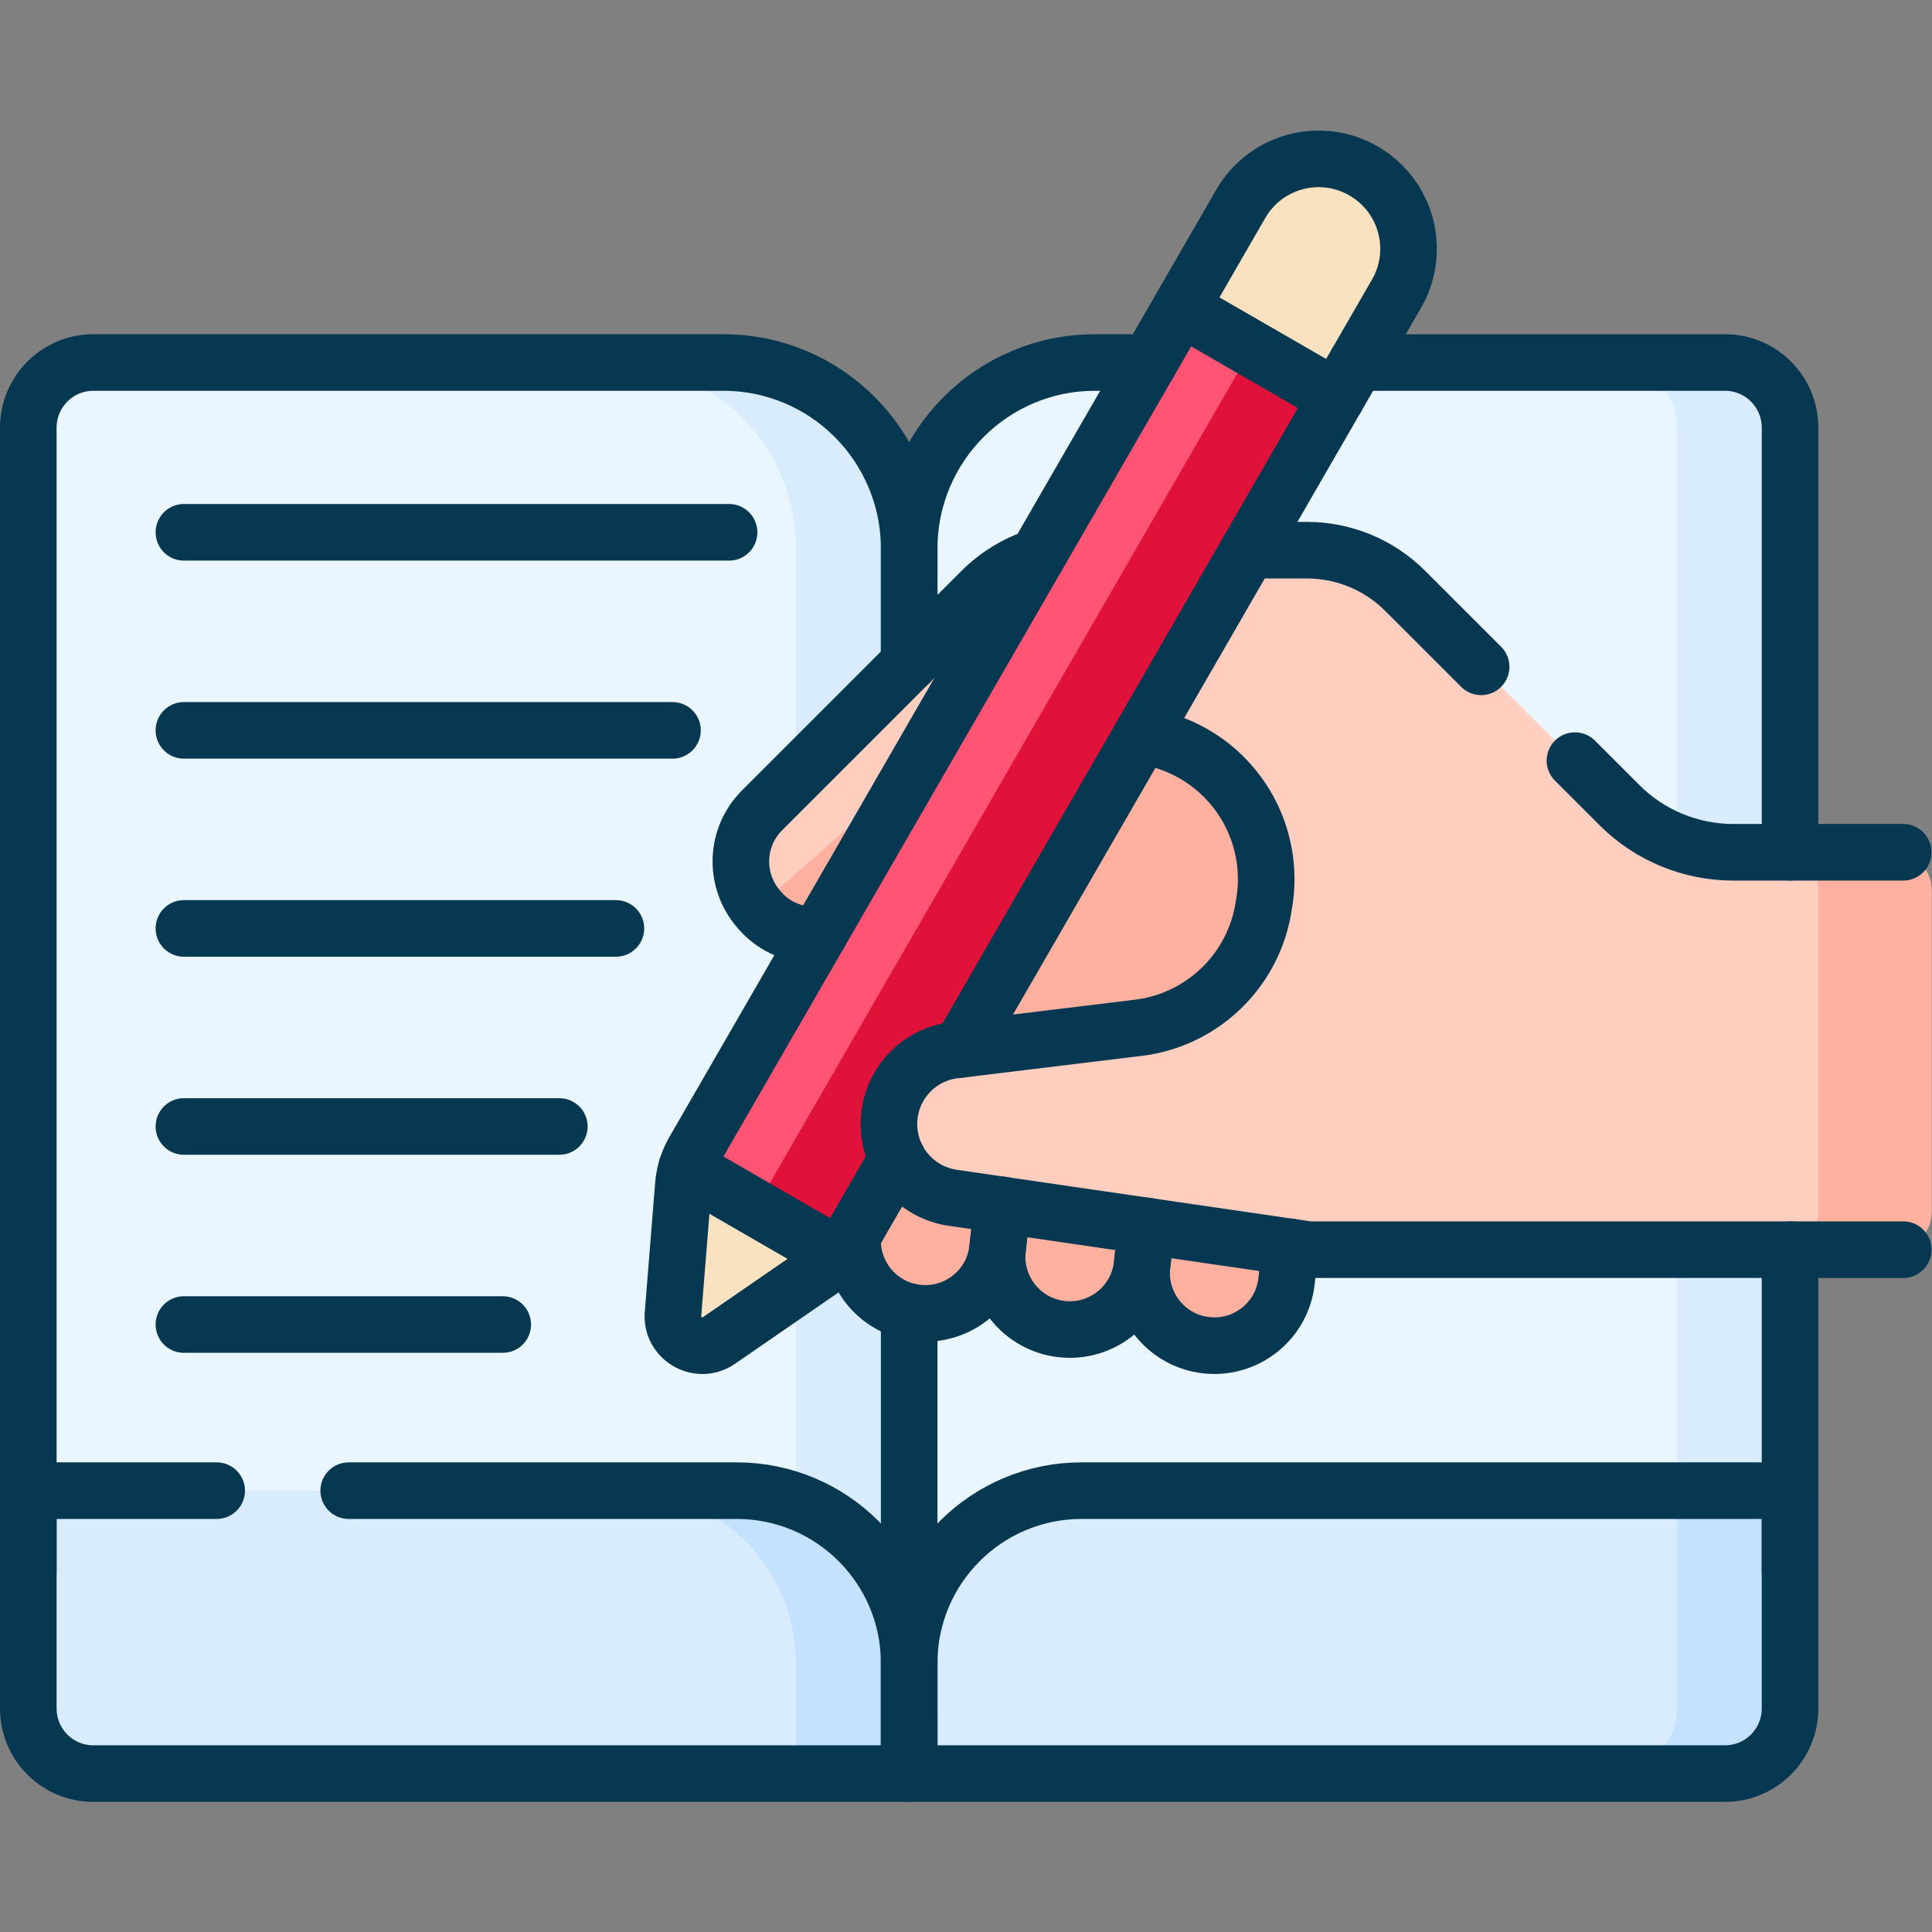 <svg xmlns="http://www.w3.org/2000/svg" xmlns:xlink="http://www.w3.org/1999/xlink" xmlns:svgjs="http://svgjs.com/svgjs" width="512" height="512" x="0" y="0" viewBox="0 0 682.667 682.667" style="enable-background:new 0 0 512 512" xml:space="preserve" class=""><rect x="0" y="0" width="682.667" height="682.667" fill="#808080" stroke="none"/><g><defs><clipPath id="a"><path d="M0 512h512V0H0Z" fill="#063852" data-original="#000000" class=""></path></clipPath></defs><g clip-path="url(#a)" transform="matrix(1.333 0 0 -1.333 0 682.667)"><path d="m0 0-233.5 49.55v303.349c0 9.54 7.711 17.274 17.223 17.274h167.069C-22.031 370.173 0 348.076 0 320.817Z" style="fill-opacity:1;fill-rule:nonzero;stroke:none" transform="translate(241 45.852)" fill="#eaf6ff" data-original="#eaf6ff" class=""></path><path d="M0 0h-30c27.177 0 49.208-22.098 49.208-49.356v-314.451l30-6.366v320.817C49.208-22.098 27.177 0 0 0" style="fill-opacity:1;fill-rule:nonzero;stroke:none" transform="translate(191.792 416.026)" fill="#d8ecfe" data-original="#d8ecfe" class=""></path><path d="M0 0h-216.277c-9.512 0-17.223 7.734-17.223 17.275V75h187.773C-20.473 75 0 54.527 0 29.273Z" style="fill-opacity:1;fill-rule:nonzero;stroke:none" transform="translate(241 41.991)" fill="#d8ecfe" data-original="#d8ecfe" class=""></path><path d="M0 0h-30c25.254 0 45.727-20.473 45.727-45.727V-75h30v29.273C45.727-20.473 25.254 0 0 0" style="fill-opacity:1;fill-rule:nonzero;stroke:none" transform="translate(195.273 116.991)" fill="#c4e2ff" data-original="#c4e2ff" class=""></path><path d="m0 0 233.5 49.55v303.349c0 9.54-7.711 17.274-17.223 17.274H49.208C22.031 370.173 0 348.076 0 320.817Z" style="fill-opacity:1;fill-rule:nonzero;stroke:none" transform="translate(241 45.852)" fill="#eaf6ff" data-original="#eaf6ff" class=""></path><path d="m0 0 30.103-82.211 126.214 21.185-35.428 103.328Z" style="fill-opacity:1;fill-rule:nonzero;stroke:none" transform="translate(222.297 295.737)" fill="#ffb09e" data-original="#ffb09e" class=""></path><path d="M0 0h-30c9.512 0 17.223-7.734 17.223-17.274v-303.35h30v303.35C17.223-7.734 9.512 0 0 0" style="fill-opacity:1;fill-rule:nonzero;stroke:none" transform="translate(457.277 416.026)" fill="#d8ecfe" data-original="#d8ecfe" class=""></path><path d="M0 0h216.277c9.512 0 17.223 7.734 17.223 17.275V75H45.728C20.473 75 0 54.527 0 29.273Z" style="fill-opacity:1;fill-rule:nonzero;stroke:none" transform="translate(241 41.991)" fill="#d8ecfe" data-original="#d8ecfe" class=""></path><path d="M0 0v-57.725C0-67.266-7.711-75-17.223-75h30C22.289-75 30-67.266 30-57.725V0Z" style="fill-opacity:1;fill-rule:nonzero;stroke:none" transform="translate(444.5 116.991)" fill="#c4e2ff" data-original="#c4e2ff" class=""></path><path d="M0 0c-10.578 1.183-18.194 10.717-17.012 21.295l3.734 33.39 38.307-4.283-3.734-33.39C20.112 6.434 10.578-1.183 0 0" style="fill-opacity:1;fill-rule:nonzero;stroke:none" transform="translate(243.133 164.102)" fill="#ffb09e" data-original="#ffb09e" class=""></path><path d="M0 0h-.001c-10.578 1.183-18.194 10.717-17.012 21.295l3.735 33.39 38.306-4.284-3.733-33.389C20.112 6.434 10.578-1.183 0 0" style="fill-opacity:1;fill-rule:nonzero;stroke:none" transform="translate(281.44 159.819)" fill="#ffb09e" data-original="#ffb09e" class=""></path><path d="M0 0c-10.578 1.183-18.194 10.717-17.012 21.295l3.734 33.39 38.306-4.284-3.733-33.389C20.112 6.434 10.578-1.183 0 0" style="fill-opacity:1;fill-rule:nonzero;stroke:none" transform="translate(319.747 155.536)" fill="#ffb09e" data-original="#ffb09e" class=""></path><path d="M0 0h-155.042l-94.426 13.754a19.743 19.743 0 0 0-16.866 18.418c-.591 10.396 6.994 19.464 17.331 20.72l48.734 5.92c16.904 2.053 30.419 15.022 33.169 31.826l.231 1.407a38.29 38.29 0 0 1-16.442 37.969c-14.42 9.683-33.55 8.449-46.602-3.013a641571.403 641571.403 0 0 1-44.291-38.895c-7.786-6.838-19.654-6.007-26.413 1.848l-.302.351c-6.609 7.68-6.184 19.048.915 26.144a650145.95 650145.95 0 0 1 58.178 58.172 36.861 36.861 0 0 0 26.065 10.796h60.189a36.862 36.862 0 0 0 26.065-10.797l56.785-56.784a42.675 42.675 0 0 1 30.177-12.5H0c5.522 0 10-4.477 10-10V10C10 4.477 5.522 0 0 0" style="fill-opacity:1;fill-rule:nonzero;stroke:none" transform="translate(502 180.872)" fill="#ffcebf" data-original="#ffcebf" class=""></path><path d="m0 0 44.29 38.896a38.223 38.223 0 0 0 10.256 6.448c-13.346 5.689-29.042 3.398-40.255-6.448l-41.324-36.29c.109-.134.204-.275.318-.406l.302-.352C-19.654-6.007-7.786-6.838 0 0" style="fill-opacity:1;fill-rule:nonzero;stroke:none" transform="translate(227.796 268.978)" fill="#ffb09e" data-original="#ffb09e" class=""></path><path d="M0 0c-5.409-3.728-8.942-1.231-8.418 5.316 0 0-1.525 32.958-1.067 34.461a21.819 21.819 0 0 0 1.98 4.558L121.512 267.8l18.769 21.676c6.58 11.396 25.975 10.424 25.975 10.424 11.397-6.58 12.538-16.402 5.959-27.798l-9.434-28.129L33.764 20.509a21.927 21.927 0 0 0-2.87-3.9C29.798 15.423 0 0 0 0" style="fill-opacity:1;fill-rule:nonzero;stroke:none" transform="translate(191.494 162.758)" fill="#ff5474" data-original="#f58a97" class=""></path><path d="M0 0c-8.792 5.075-13.976 5.6-21.42-.429 8.964-7.244 6.739-16.661.795-26.957l-8.396-14.543-136.517-236.454a21.895 21.895 0 0 0-6.529-7.073l-9.883-6.81-.442-5.534c-.524-6.548 6.788-10.769 12.196-7.042l28.129 19.386a21.895 21.895 0 0 1 6.529 7.073L-6.521-54.919 6.87-30.327C13.449-18.931 0 0 0 0" style="fill-opacity:1;fill-rule:nonzero;stroke:none" transform="translate(360.796 461.65)" fill="#e01239" data-original="#f07281" class=""></path><path d="M0 0c-11.396 6.58-25.968 2.675-32.548-8.721l-15.895-27.533 41.268-23.827L8.722-32.548C15.301-21.152 11.396-6.58 0 0" style="fill-opacity:1;fill-rule:nonzero;stroke:none" transform="translate(361.45 466.813)" fill="#fae2c0" data-original="#fef1da" class=""></path><path d="M0 0c-8.791 5.076-19.468 3.907-26.912-2.121 8.963-7.245 11.578-20.131 5.634-30.427l-8.397-14.543 22.5-12.99L8.722-32.548C15.301-21.152 11.396-6.58 0 0" style="fill-opacity:1;fill-rule:nonzero;stroke:none" transform="translate(361.45 466.813)" fill="#fae2c0" data-original="#fae2c0" class=""></path><path d="M0 0a21.87 21.87 0 0 1-.883-4.63l-2.725-34.054c-.524-6.547 6.788-10.769 12.196-7.042l28.129 19.387a21.875 21.875 0 0 1 3.569 3.08z" style="fill-opacity:1;fill-rule:nonzero;stroke:none" transform="translate(182.012 202.534)" fill="#fae2c0" data-original="#fef1da" class=""></path><path d="m0 0 .002.002-22.008 12.707-5.031-8.715a21.882 21.882 0 0 0-6.529-7.072l-9.883-6.811-.442-5.534c-.524-6.547 6.787-10.769 12.196-7.041L-3.566-3.078A21.85 21.85 0 0 1 0 0" style="fill-opacity:1;fill-rule:nonzero;stroke:none" transform="translate(222.295 179.273)" fill="#fae2c0" data-original="#fae2c0" class=""></path><path d="M0 0h-157.542l-94.426 13.754a19.743 19.743 0 0 0-16.866 18.418c-.591 10.396 6.994 19.464 17.331 20.72l48.734 5.92c16.904 2.053 30.419 15.022 33.169 31.826l.231 1.407a38.29 38.29 0 0 1-16.442 37.969z" style="fill-opacity:1;fill-rule:nonzero;stroke:none" transform="translate(504.5 180.872)" fill="#ffcebf" data-original="#ffcebf" class=""></path><path d="M0 0h-30c5.523 0 10-4.477 10-10v-85.336c0-5.523-4.477-10-10-10H0c5.523 0 10 4.477 10 10V-10C10-4.477 5.523 0 0 0" style="fill-opacity:1;fill-rule:nonzero;stroke:none" transform="translate(502 286.208)" fill="#ffb09e" data-original="#ffb09e" class=""></path><path d="M0 0v303.35c0 9.54 7.71 17.28 17.22 17.28h167.07c27.18 0 49.21-22.1 49.21-49.36v-30.35" style="stroke-width:15;stroke-linecap:round;stroke-linejoin:round;stroke-miterlimit:10;stroke-dasharray:none;stroke-opacity:1" transform="translate(7.5 95.4)" fill="none" stroke="#063852" stroke-width="15" stroke-linecap="round" stroke-linejoin="round" stroke-miterlimit="10" stroke-dasharray="none" stroke-opacity="" data-original="#000000" class=""></path><path d="M0 0h102.837c25.255 0 45.727-20.473 45.727-45.727V-75H-67.713c-9.512 0-17.223 7.734-17.223 17.275V0H-35" style="stroke-width:15;stroke-linecap:round;stroke-linejoin:round;stroke-miterlimit:10;stroke-dasharray:none;stroke-opacity:1" transform="translate(92.436 116.991)" fill="none" stroke="#063852" stroke-width="15" stroke-linecap="round" stroke-linejoin="round" stroke-miterlimit="10" stroke-dasharray="none" stroke-opacity="" data-original="#000000" class=""></path><path d="M0 0v30.35c0 27.26 22.03 49.36 49.21 49.36h14.41" style="stroke-width:15;stroke-linecap:round;stroke-linejoin:round;stroke-miterlimit:10;stroke-dasharray:none;stroke-opacity:1" transform="translate(241 336.32)" fill="none" stroke="#063852" stroke-width="15" stroke-linecap="round" stroke-linejoin="round" stroke-miterlimit="10" stroke-dasharray="none" stroke-opacity="" data-original="#000000" class=""></path><path d="M0 0v118.61" style="stroke-width:15;stroke-linecap:round;stroke-linejoin:round;stroke-miterlimit:10;stroke-dasharray:none;stroke-opacity:1" transform="translate(241 45.85)" fill="none" stroke="#063852" stroke-width="15" stroke-linecap="round" stroke-linejoin="round" stroke-miterlimit="10" stroke-dasharray="none" stroke-opacity="" data-original="#000000" class=""></path><path d="M0 0v85.47" style="stroke-width:15;stroke-linecap:round;stroke-linejoin:round;stroke-miterlimit:10;stroke-dasharray:none;stroke-opacity:1" transform="translate(474.5 95.4)" fill="none" stroke="#063852" stroke-width="15" stroke-linecap="round" stroke-linejoin="round" stroke-miterlimit="10" stroke-dasharray="none" stroke-opacity="" data-original="#000000" class=""></path><path d="M0 0h97.641c9.509 0 17.219-7.74 17.219-17.28v-112.54" style="stroke-width:15;stroke-linecap:round;stroke-linejoin:round;stroke-miterlimit:10;stroke-dasharray:none;stroke-opacity:1" transform="translate(359.64 416.03)" fill="none" stroke="#063852" stroke-width="15" stroke-linecap="round" stroke-linejoin="round" stroke-miterlimit="10" stroke-dasharray="none" stroke-opacity="" data-original="#000000" class=""></path><path d="M0 0v0h216.277c9.512 0 17.223 7.734 17.223 17.275V75H45.728C20.473 75 0 54.527 0 29.273Z" style="stroke-width:15;stroke-linecap:round;stroke-linejoin:round;stroke-miterlimit:10;stroke-dasharray:none;stroke-opacity:1" transform="translate(241 41.991)" fill="none" stroke="#063852" stroke-width="15" stroke-linecap="round" stroke-linejoin="round" stroke-miterlimit="10" stroke-dasharray="none" stroke-opacity="" data-original="#000000" class=""></path><path d="M0 0c-.76-10.28 6.74-19.39 17.07-20.55 10.58-1.18 20.12 6.44 21.3 17.01l1.3 11.6" style="stroke-width:15;stroke-linecap:round;stroke-linejoin:round;stroke-miterlimit:10;stroke-dasharray:none;stroke-opacity:1" transform="translate(226.06 184.65)" fill="none" stroke="#063852" stroke-width="15" stroke-linecap="round" stroke-linejoin="round" stroke-miterlimit="10" stroke-dasharray="none" stroke-opacity="" data-original="#000000" class=""></path><path d="m0 0-1.149-10.32C-2.34-20.9-11.87-28.51-22.449-27.33-33.029-26.15-40.64-16.61-39.46-6.04l1.301 11.6" style="stroke-width:15;stroke-linecap:round;stroke-linejoin:round;stroke-miterlimit:10;stroke-dasharray:none;stroke-opacity:1" transform="translate(303.89 187.15)" fill="none" stroke="#063852" stroke-width="15" stroke-linecap="round" stroke-linejoin="round" stroke-miterlimit="10" stroke-dasharray="none" stroke-opacity="" data-original="#000000" class=""></path><path d="m0 0-1.01-9.04c-1.179-10.58-10.71-18.2-21.29-17.01-10.58 1.18-18.2 10.71-17.01 21.29l1.15 10.32" style="stroke-width:15;stroke-linecap:round;stroke-linejoin:round;stroke-miterlimit:10;stroke-dasharray:none;stroke-opacity:1" transform="translate(342.05 181.59)" fill="none" stroke="#063852" stroke-width="15" stroke-linecap="round" stroke-linejoin="round" stroke-miterlimit="10" stroke-dasharray="none" stroke-opacity="" data-original="#000000" class=""></path><path d="m0 0 11.8-11.797c8-8.01 18.859-12.5 30.179-12.5H87.02" style="stroke-width:15;stroke-linecap:round;stroke-linejoin:round;stroke-miterlimit:10;stroke-dasharray:none;stroke-opacity:1" transform="translate(417.48 310.507)" fill="none" stroke="#063852" stroke-width="15" stroke-linecap="round" stroke-linejoin="round" stroke-miterlimit="10" stroke-dasharray="none" stroke-opacity="" data-original="#000000" class=""></path><path d="M0 0h15.5c9.771 0 19.15-3.88 26.061-10.8l20.123-20.119" style="stroke-width:15;stroke-linecap:round;stroke-linejoin:round;stroke-miterlimit:10;stroke-dasharray:none;stroke-opacity:1" transform="translate(330.93 366.29)" fill="none" stroke="#063852" stroke-width="15" stroke-linecap="round" stroke-linejoin="round" stroke-miterlimit="10" stroke-dasharray="none" stroke-opacity="" data-original="#000000" class=""></path><path d="M0 0a38.28 38.28 0 0 0 32.64-44.12l-.23-1.41C29.66-62.33 16.14-75.3-.76-77.36l-47.21-5.74-1.52-.18c-9.96-1.2-17.36-9.66-17.36-19.57a19.617 19.617 0 0 1 2.21-9.1c2.85-5.51 8.23-9.52 14.68-10.46l94.43-13.76h157.54" style="stroke-width:15;stroke-linecap:round;stroke-linejoin:round;stroke-miterlimit:10;stroke-dasharray:none;stroke-opacity:1" transform="translate(302.49 317.04)" fill="none" stroke="#063852" stroke-width="15" stroke-linecap="round" stroke-linejoin="round" stroke-miterlimit="10" stroke-dasharray="none" stroke-opacity="" data-original="#000000" class=""></path><path d="M0 0c-5.75-.49-11.65 1.69-15.71 6.41l-.3.35c-6.61 7.68-6.18 19.04.92 26.14l39 39 19.18 19.18c4.15 4.15 9.19 7.21 14.681 8.99" style="stroke-width:15;stroke-linecap:round;stroke-linejoin:round;stroke-miterlimit:10;stroke-dasharray:none;stroke-opacity:1" transform="translate(217.09 264.42)" fill="none" stroke="#063852" stroke-width="15" stroke-linecap="round" stroke-linejoin="round" stroke-miterlimit="10" stroke-dasharray="none" stroke-opacity="" data-original="#000000" class=""></path><path d="m0 0 115.65 200.32a23.69 23.69 0 0 1 3.2 11.9c0 8.23-4.27 16.24-11.92 20.65-11.4 6.58-25.97 2.68-32.55-8.72l-144.91-251c-1.63-2.81-2.6-5.95-2.86-9.19l-2.73-34.05c-.52-6.55 6.79-10.77 12.2-7.04l28.13 19.39c2.67 1.84 4.9 4.25 6.53 7.07l12.59 21.82" style="stroke-width:15;stroke-linecap:round;stroke-linejoin:round;stroke-miterlimit:10;stroke-dasharray:none;stroke-opacity:1" transform="translate(254.52 233.94)" fill="none" stroke="#063852" stroke-width="15" stroke-linecap="round" stroke-linejoin="round" stroke-miterlimit="10" stroke-dasharray="none" stroke-opacity="" data-original="#000000" class=""></path><path d="m0 0-41.269 23.827" style="stroke-width:15;stroke-linecap:round;stroke-linejoin:round;stroke-miterlimit:10;stroke-dasharray:none;stroke-opacity:1" transform="translate(354.274 406.731)" fill="none" stroke="#063852" stroke-width="15" stroke-linecap="round" stroke-linejoin="round" stroke-miterlimit="10" stroke-dasharray="none" stroke-opacity="" data-original="#000000" class=""></path><path d="m0 0 40.291-23.262" style="stroke-width:15;stroke-linecap:round;stroke-linejoin:round;stroke-miterlimit:10;stroke-dasharray:none;stroke-opacity:1" transform="translate(182.01 202.535)" fill="none" stroke="#063852" stroke-width="15" stroke-linecap="round" stroke-linejoin="round" stroke-miterlimit="10" stroke-dasharray="none" stroke-opacity="" data-original="#000000" class=""></path><path d="M0 0h144.512" style="stroke-width:15;stroke-linecap:round;stroke-linejoin:round;stroke-miterlimit:10;stroke-dasharray:none;stroke-opacity:1" transform="translate(48.75 371.026)" fill="none" stroke="#063852" stroke-width="15" stroke-linecap="round" stroke-linejoin="round" stroke-miterlimit="10" stroke-dasharray="none" stroke-opacity="" data-original="#000000" class=""></path><path d="M0 0h129.512" style="stroke-width:15;stroke-linecap:round;stroke-linejoin:round;stroke-miterlimit:10;stroke-dasharray:none;stroke-opacity:1" transform="translate(48.75 318.526)" fill="none" stroke="#063852" stroke-width="15" stroke-linecap="round" stroke-linejoin="round" stroke-miterlimit="10" stroke-dasharray="none" stroke-opacity="" data-original="#000000" class=""></path><path d="M0 0h114.512" style="stroke-width:15;stroke-linecap:round;stroke-linejoin:round;stroke-miterlimit:10;stroke-dasharray:none;stroke-opacity:1" transform="translate(48.75 266.026)" fill="none" stroke="#063852" stroke-width="15" stroke-linecap="round" stroke-linejoin="round" stroke-miterlimit="10" stroke-dasharray="none" stroke-opacity="" data-original="#000000" class=""></path><path d="M0 0h99.512" style="stroke-width:15;stroke-linecap:round;stroke-linejoin:round;stroke-miterlimit:10;stroke-dasharray:none;stroke-opacity:1" transform="translate(48.75 213.526)" fill="none" stroke="#063852" stroke-width="15" stroke-linecap="round" stroke-linejoin="round" stroke-miterlimit="10" stroke-dasharray="none" stroke-opacity="" data-original="#000000" class=""></path><path d="M0 0h84.512" style="stroke-width:15;stroke-linecap:round;stroke-linejoin:round;stroke-miterlimit:10;stroke-dasharray:none;stroke-opacity:1" transform="translate(48.75 161.026)" fill="none" stroke="#063852" stroke-width="15" stroke-linecap="round" stroke-linejoin="round" stroke-miterlimit="10" stroke-dasharray="none" stroke-opacity="" data-original="#000000" class=""></path></g></g></svg>